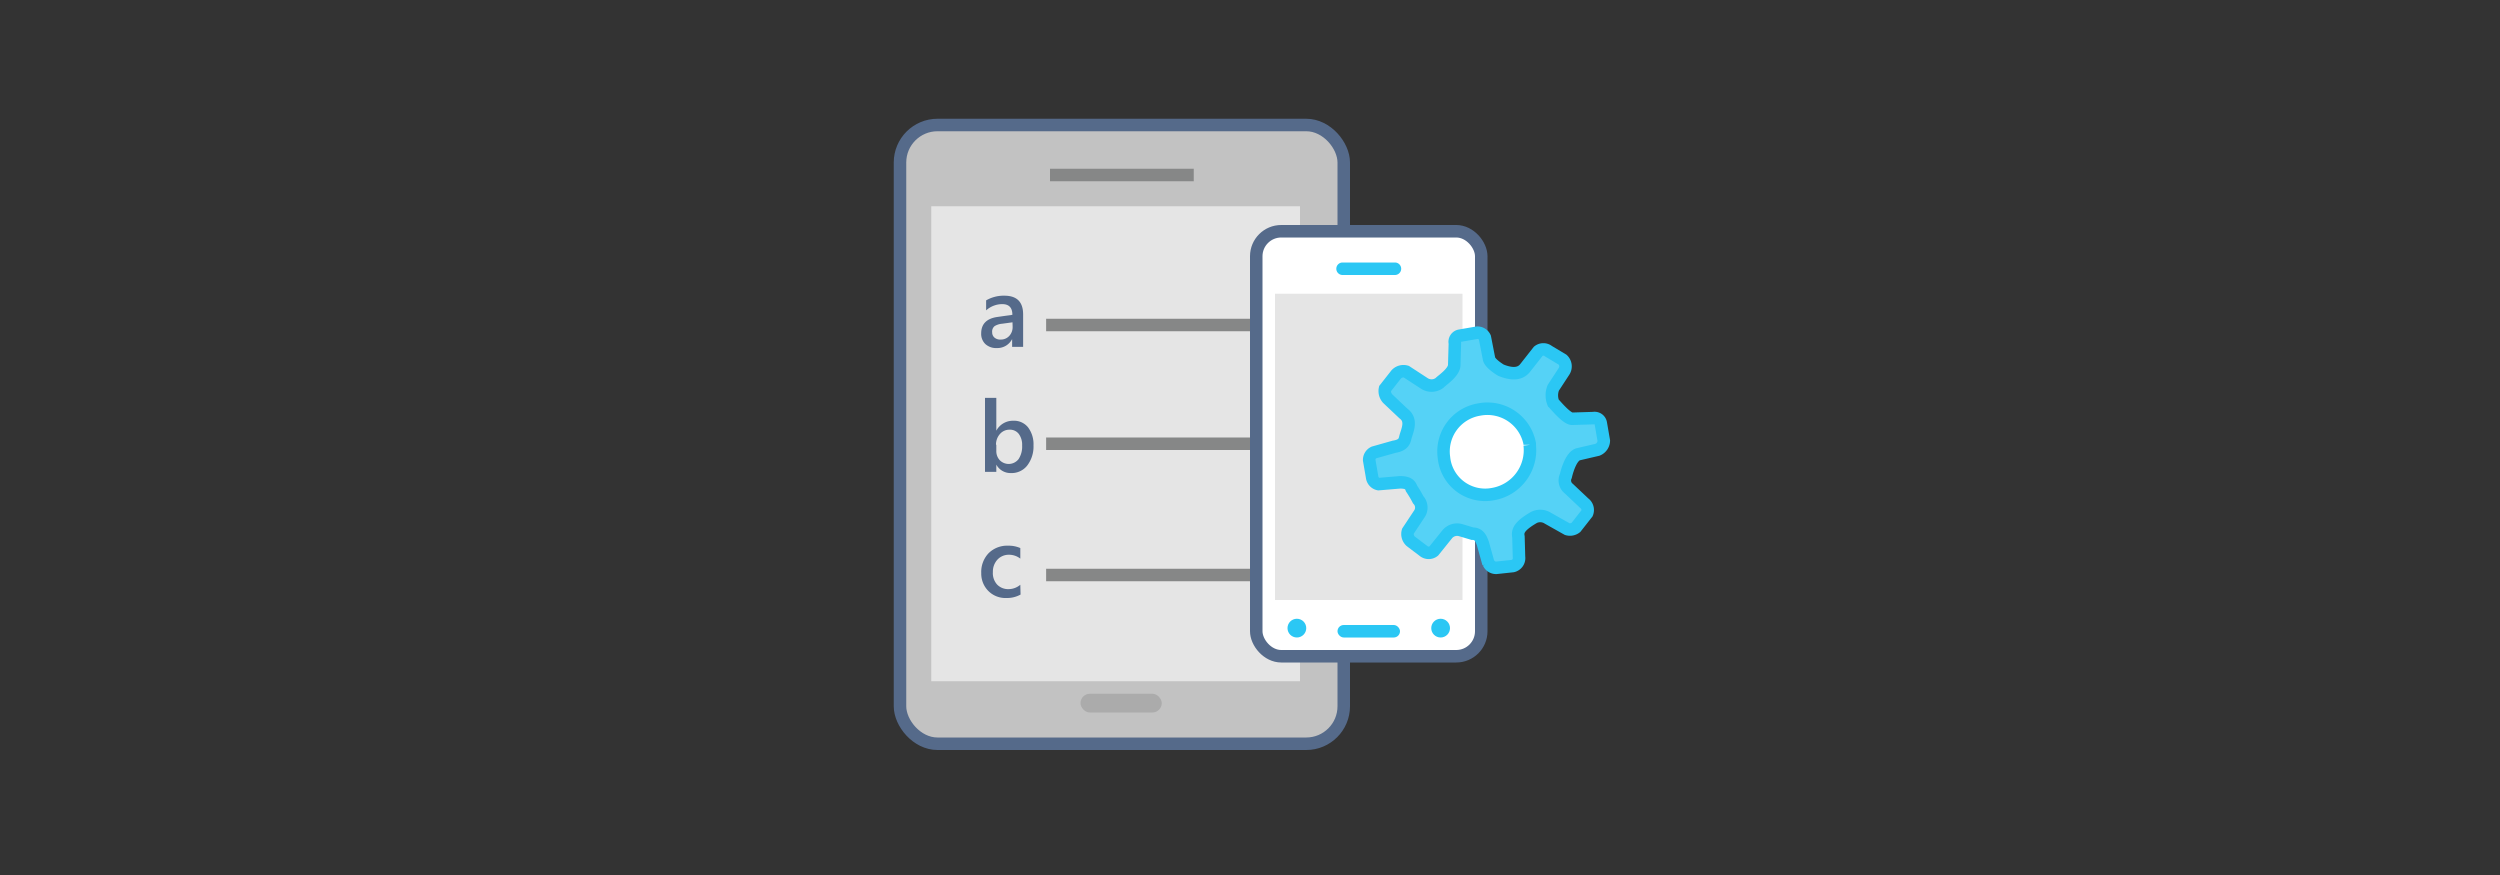 <svg xmlns="http://www.w3.org/2000/svg" viewBox="0 0 400 140">
  <rect x="0" y="0" width="400" height="140" fill="#333333" stroke="none"/>
  <defs>
    <style>
      .cls-1 {
        fill: #c2c2c2;
      }

      .cls-1, .cls-6 {
        stroke: #556a8a;
      }

      .cls-1, .cls-4, .cls-6, .cls-9 {
        stroke-miterlimit: 10;
        stroke-width: 2px;
      }

      .cls-2 {
        fill: #e5e5e5;
      }

      .cls-3 {
        fill: #ababab;
      }

      .cls-4 {
        fill: none;
        stroke: #868787;
      }

      .cls-5 {
        fill: #556a8a;
      }

      .cls-6, .cls-8 {
        fill: #fff;
      }

      .cls-7 {
        fill: #2bc7f4;
      }

      .cls-9 {
        fill: #55d2f6;
        stroke: #2bc7f4;
      }
    </style>
  </defs>
  <title>xamarin-cross-platform-fundamentals</title>
  <g id="ICONS">
    <g>
      <g>
        <rect class="cls-1" x="144" y="20" width="71" height="99" rx="6" ry="6"/>
        <rect class="cls-2" x="149" y="33" width="59" height="76"/>
        <rect class="cls-3" x="172.88" y="111" width="13" height="3" rx="1.5" ry="1.5"/>
        <line class="cls-4" x1="168" y1="28" x2="191" y2="28"/>
      </g>
      <path class="cls-5" d="M163.7,55.5h-1.76V54.25h0a2.65,2.65,0,0,1-2.43,1.44,2.56,2.56,0,0,1-1.85-.64,2.24,2.24,0,0,1-.67-1.7q0-2.27,2.61-2.64l2.38-.34q0-1.71-1.62-1.71a3.86,3.86,0,0,0-2.58,1V48.06a5.62,5.62,0,0,1,2.92-.75q3,0,3,3ZM162,51.57l-1.68.23a2.66,2.66,0,0,0-1.18.38,1.11,1.11,0,0,0-.39,1,1.06,1.06,0,0,0,.36.83,1.41,1.41,0,0,0,1,.32,1.8,1.8,0,0,0,1.37-.58,2.06,2.06,0,0,0,.54-1.46Z"/>
      <path class="cls-5" d="M159.41,74.34h0V75.5h-1.81V63.66h1.81v5.25h0a3,3,0,0,1,2.72-1.59,2.86,2.86,0,0,1,2.37,1.07,4.49,4.49,0,0,1,.86,2.88,5,5,0,0,1-1,3.21,3.17,3.17,0,0,1-2.62,1.21A2.58,2.58,0,0,1,159.41,74.34Zm0-3.18v1a2.12,2.12,0,0,0,.56,1.48,2,2,0,0,0,3-.18,3.65,3.65,0,0,0,.57-2.19,2.88,2.88,0,0,0-.54-1.85,1.76,1.76,0,0,0-1.45-.67,2,2,0,0,0-1.56.69A2.54,2.54,0,0,0,159.36,71.16Z"/>
      <path class="cls-5" d="M163.29,95.13a4.47,4.47,0,0,1-2.27.55,3.85,3.85,0,0,1-2.87-1.11A3.94,3.94,0,0,1,157,91.69a4.34,4.34,0,0,1,1.18-3.18,4.2,4.2,0,0,1,3.14-1.2,4.6,4.6,0,0,1,1.93.38v1.69a2.92,2.92,0,0,0-1.78-.62,2.47,2.47,0,0,0-1.88.78,2.84,2.84,0,0,0-.73,2,2.71,2.71,0,0,0,.69,2,2.45,2.45,0,0,0,1.86.72,2.9,2.9,0,0,0,1.84-.7Z"/>
      <line class="cls-4" x1="167.38" y1="52" x2="202.38" y2="52"/>
      <line class="cls-4" x1="167.38" y1="71" x2="202.38" y2="71"/>
      <line class="cls-4" x1="167.38" y1="92" x2="202.38" y2="92"/>
      <g>
        <rect class="cls-6" x="201" y="37" width="36" height="68" rx="4" ry="4"/>
        <rect class="cls-2" x="204" y="47" width="30" height="49"/>
        <path class="cls-7" d="M223.19,44h-8.38a1,1,0,0,1,0-2h8.38a1,1,0,0,1,0,2Z"/>
        <circle class="cls-7" cx="207.5" cy="100.5" r="1.5"/>
        <circle class="cls-7" cx="230.5" cy="100.5" r="1.5"/>
        <rect class="cls-7" x="214" y="100" width="10" height="2" rx="1" ry="1"/>
      </g>
      <circle class="cls-8" cx="237.38" cy="72.5" r="8"/>
      <path class="cls-9" d="M238.18,90.08a1.3,1.3,0,0,0,1.24.77l2.62-.28a1.3,1.3,0,0,0,1-1.45l-.09-3.23c-.16-.86,0-1.66,2.48-3.1a2.27,2.27,0,0,1,2.24.13l3.09,1.74a1.53,1.53,0,0,0,1.38-.26l1.79-2.28a1.35,1.35,0,0,0-.45-1.61L251,78.17a1.65,1.65,0,0,1-.47-2s.7-3.27,2.08-3.51l3-.7a1.61,1.61,0,0,0,1-1.44l-.49-2.83a1,1,0,0,0-1.17-.79l-.07,0-3.25.1c-.87.13-2.71-2.15-3.1-2.53a3.24,3.24,0,0,1,0-2.43l1.75-2.68a1.46,1.46,0,0,0-.26-1.81l-2.27-1.36a1.3,1.3,0,0,0-1.62,0L244,58.9c-.53.65-1.55,1.27-3.85.33,0,0-1.7-1-1.9-1.8L237.58,54a1.3,1.3,0,0,0-1.24-.77l-2.83.49a1,1,0,0,0-.73,1.21v0l-.1,3.45c0,1.21-2,2.49-2.36,2.89a2.13,2.13,0,0,1-2.44.07L225,59.46a1.58,1.58,0,0,0-1.61.45l-1.79,2.28a1.79,1.79,0,0,0,.45,1.61l2.5,2.36c1.47,1.1.6,2.69.3,3.85-.13.62-.38,1.25-1.79,1.47l-3.22.91a1.3,1.3,0,0,0-.77,1.24l.49,2.83a1.3,1.3,0,0,0,1,1l3.44-.29c1.21,0,1.64.34,1.85,1a18.14,18.14,0,0,1,1.06,1.79,1.81,1.81,0,0,1,.25,2.17L225.26,85a1.57,1.57,0,0,0,.45,1.6l2.07,1.57a1.3,1.3,0,0,0,1.62,0l2.16-2.69a2.06,2.06,0,0,1,2.2-.64l1.84.55c.81,0,1.25.38,1.66,1.57l.9,3.22m6.59-19a7.13,7.13,0,0,1-5.86,7.87,6.62,6.62,0,0,1-7.77-5.23q-.06-.32-.09-.64a6.8,6.8,0,0,1,5.66-7.66,6.89,6.89,0,0,1,8.07,5.48l0,.17"/>
    </g>
  </g>
</svg>
